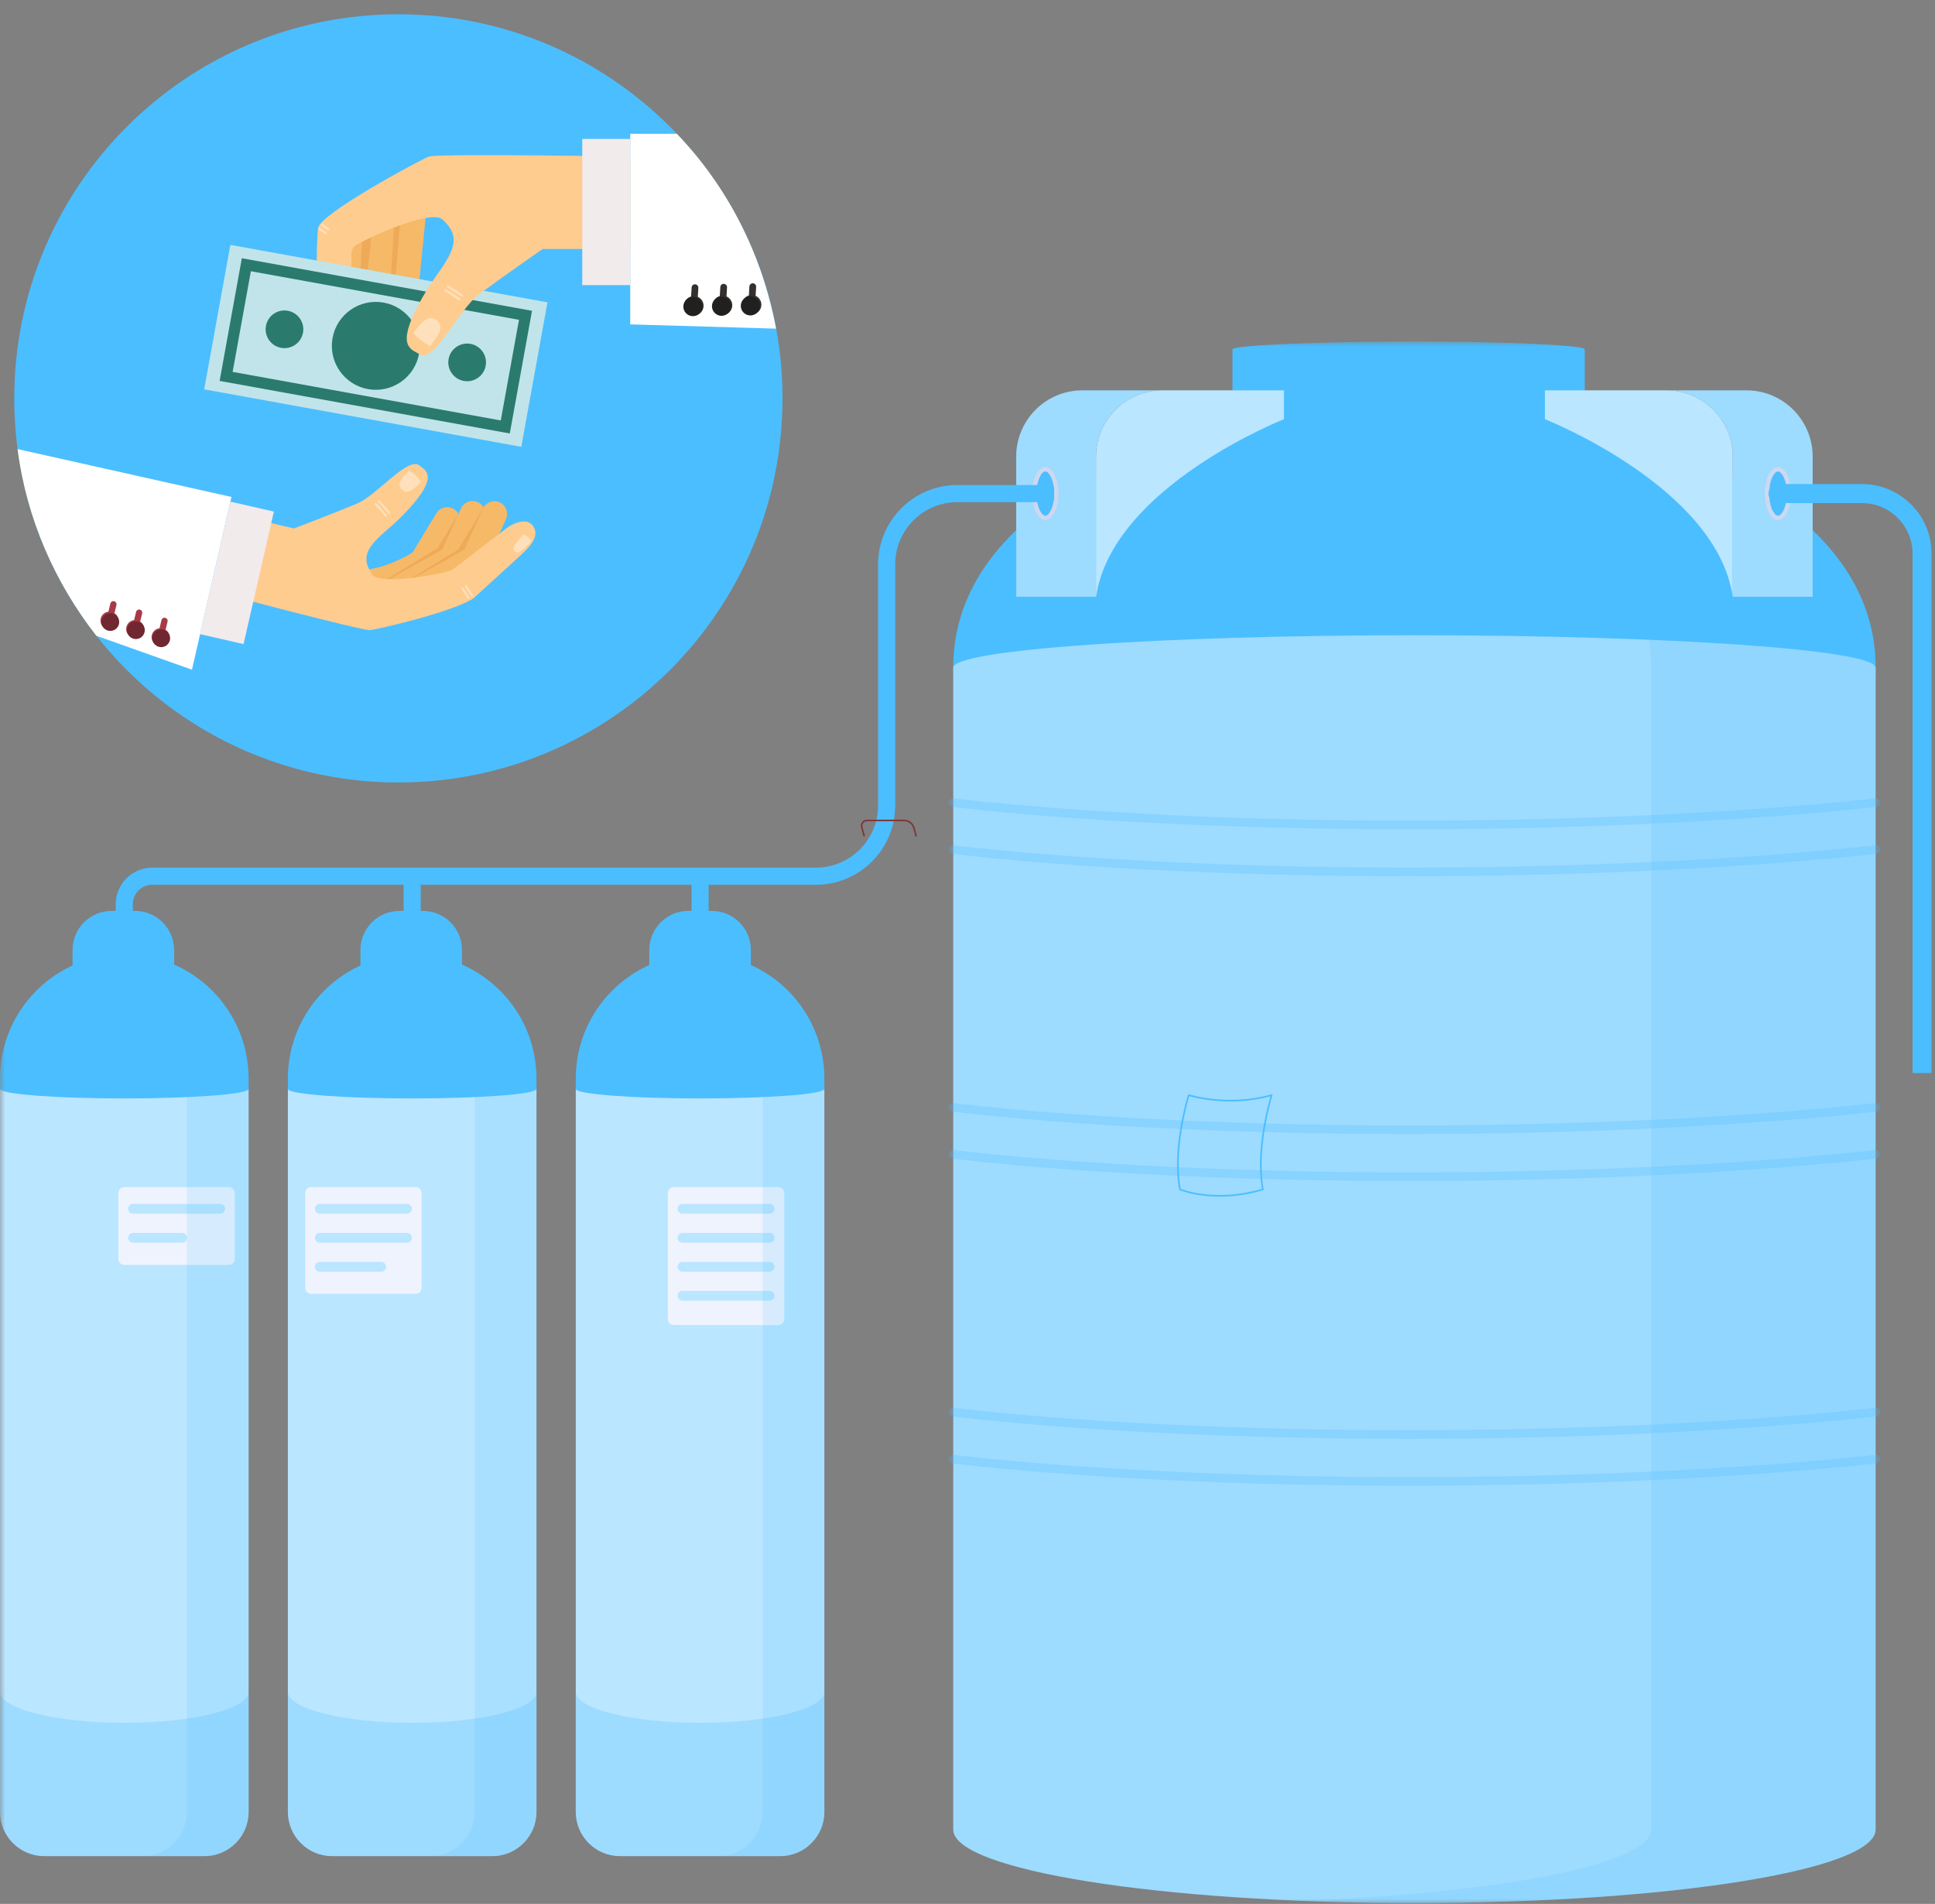 <svg width="187" height="184" viewBox="0 0 187 184" fill="none" xmlns="http://www.w3.org/2000/svg">
<rect x="0" y="0" width="187" height="184" fill="#808080" stroke="none"/>
<mask id="mask0_1_458" style="mask-type:luminance" maskUnits="userSpaceOnUse" x="0" y="33" width="187" height="151">
<path d="M187 33H0V184H187V33Z" fill="white"/>
</mask>
<g mask="url(#mask0_1_458)">
<path d="M136.691 33C128.344 33 119.109 33.34 119.109 33.759V37.723H153.151V33.759C153.151 33.34 145.039 33 136.691 33Z" fill="#4BBEFF"/>
<path d="M153.151 37.722C153.151 38.142 145.04 38.481 136.691 38.481C128.344 38.481 119.109 38.142 119.109 37.722C119.109 37.303 128.344 36.963 136.691 36.963C145.039 36.963 153.151 37.303 153.151 37.722Z" fill="#4BBEFF"/>
<path d="M136.691 37.386C129.289 37.386 120.82 37.687 120.82 38.059V41.232H151.439V38.059C151.439 37.687 144.094 37.386 136.691 37.386Z" fill="#4BBEFF"/>
<path d="M181.262 64.499C181.262 79.808 161.307 92.218 136.691 92.218C112.074 92.218 92.119 79.808 92.119 64.499C92.119 49.19 112.074 39.622 136.691 39.622C161.307 39.622 181.262 49.19 181.262 64.499Z" fill="#4BBEFF"/>
<path d="M181.262 64.525C181.262 62.795 161.307 61.392 136.691 61.392C112.074 61.392 92.119 62.795 92.119 64.525V176.807C92.119 180.733 112.074 183.917 136.691 183.917C161.307 183.917 181.262 180.733 181.262 176.807V64.525Z" fill="#9DDBFF"/>
<path opacity="0.15" d="M181.263 64.499V176.806C181.263 180.733 161.308 183.916 136.691 183.916C132.951 183.916 129.318 183.842 125.848 183.703C145.224 182.93 159.575 180.135 159.575 176.805V64.499C159.575 51.516 145.223 42.662 125.848 40.271C129.319 39.843 132.951 39.622 136.691 39.622C161.308 39.622 181.263 49.19 181.263 64.499Z" fill="#4BBEFF"/>
<path opacity="0.25" d="M136.13 80.141C108.771 80.141 92.23 77.997 92.066 77.976C91.839 77.946 91.68 77.738 91.71 77.511C91.74 77.285 91.948 77.126 92.174 77.156C92.338 77.177 108.831 79.314 136.13 79.314C163.438 79.314 181.039 77.177 181.213 77.156C181.44 77.127 181.646 77.289 181.674 77.515C181.702 77.742 181.541 77.948 181.315 77.977C181.139 77.997 163.487 80.141 136.13 80.141Z" fill="#4BBEFF"/>
<path opacity="0.25" d="M136.13 84.679C108.771 84.679 92.23 82.535 92.066 82.514C91.839 82.484 91.68 82.276 91.71 82.049C91.74 81.823 91.948 81.664 92.174 81.694C92.338 81.715 108.831 83.852 136.13 83.852C163.438 83.852 181.039 81.715 181.213 81.693C181.44 81.664 181.646 81.826 181.674 82.053C181.702 82.279 181.541 82.486 181.315 82.514C181.139 82.535 163.487 84.679 136.13 84.679Z" fill="#4BBEFF"/>
<path opacity="0.25" d="M136.13 109.594C108.771 109.594 92.23 107.45 92.066 107.429C91.839 107.399 91.68 107.191 91.71 106.964C91.74 106.738 91.948 106.579 92.174 106.609C92.338 106.63 108.831 108.768 136.13 108.768C163.438 108.768 181.039 106.63 181.213 106.609C181.44 106.58 181.646 106.742 181.674 106.968C181.702 107.195 181.541 107.401 181.315 107.429C181.139 107.451 163.487 109.594 136.13 109.594Z" fill="#4BBEFF"/>
<path opacity="0.25" d="M136.13 114.133C108.771 114.133 92.23 111.989 92.066 111.968C91.839 111.938 91.68 111.73 91.71 111.503C91.74 111.277 91.948 111.118 92.174 111.147C92.338 111.169 108.831 113.306 136.13 113.306C163.438 113.306 181.039 111.168 181.213 111.147C181.44 111.118 181.646 111.279 181.674 111.506C181.702 111.732 181.541 111.939 181.315 111.967C181.139 111.989 163.487 114.133 136.13 114.133Z" fill="#4BBEFF"/>
<path opacity="0.25" d="M136.13 139.048C108.771 139.048 92.23 136.904 92.066 136.882C91.839 136.853 91.68 136.645 91.71 136.418C91.74 136.192 91.948 136.033 92.174 136.062C92.338 136.084 108.831 138.221 136.13 138.221C163.438 138.221 181.039 136.083 181.213 136.062C181.44 136.033 181.646 136.195 181.674 136.421C181.702 136.648 181.541 136.854 181.315 136.882C181.139 136.904 163.487 139.048 136.13 139.048Z" fill="#4BBEFF"/>
<path opacity="0.25" d="M136.13 143.585C108.771 143.585 92.23 141.441 92.066 141.42C91.839 141.39 91.68 141.182 91.71 140.955C91.74 140.729 91.948 140.57 92.174 140.6C92.338 140.621 108.831 142.758 136.13 142.758C163.438 142.758 181.039 140.621 181.213 140.6C181.44 140.57 181.646 140.732 181.674 140.959C181.702 141.186 181.541 141.392 181.315 141.42C181.139 141.441 163.487 143.585 136.13 143.585Z" fill="#4BBEFF"/>
<path d="M167.456 44.126V57.678C165.895 47.057 149.302 40.511 149.302 40.511V37.723H161.058C164.591 37.723 167.456 40.589 167.456 44.126Z" fill="#BAE6FF"/>
<path d="M175.177 44.127V57.678H167.456V44.127C167.456 40.589 164.591 37.723 161.058 37.723H168.778C172.312 37.723 175.177 40.589 175.177 44.127Z" fill="#9DDBFF"/>
<path d="M105.925 44.126V57.678C107.487 47.057 124.08 40.511 124.08 40.511V37.723H112.324C108.791 37.723 105.925 40.589 105.925 44.126Z" fill="#BAE6FF"/>
<path d="M98.205 44.127V57.678H105.926V44.127C105.926 40.589 108.791 37.723 112.325 37.723H104.604C101.071 37.723 98.205 40.589 98.205 44.127Z" fill="#9DDBFF"/>
<path d="M172.611 47.7C172.611 46.657 172.301 45.761 171.856 45.362L171.827 45.142H171.34C170.638 45.142 170.069 46.287 170.069 47.7C170.069 49.113 170.638 50.258 171.34 50.258H171.827C171.827 50.258 171.832 50.176 171.839 50.053C172.294 49.663 172.611 48.756 172.611 47.7Z" fill="#9DDBFF"/>
<path d="M173.099 47.7C173.099 49.113 172.53 50.258 171.828 50.258C171.126 50.258 170.557 49.113 170.557 47.7C170.557 46.287 171.126 45.142 171.828 45.142C172.53 45.142 173.099 46.287 173.099 47.7Z" fill="#CDD8F0"/>
<path d="M172.685 47.7C172.685 48.003 172.658 48.28 172.611 48.527C172.459 49.35 172.096 49.845 171.827 49.845C171.558 49.845 171.195 49.35 171.042 48.527C170.996 48.28 170.969 48.003 170.969 47.7C170.969 47.397 170.996 47.121 171.042 46.873C171.195 46.049 171.558 45.555 171.827 45.555C172.096 45.555 172.458 46.049 172.611 46.873C172.658 47.12 172.685 47.397 172.685 47.7Z" fill="#4BBEFF"/>
<path d="M100.238 47.7C100.238 46.657 100.549 45.761 100.994 45.362L101.023 45.142H101.51C102.212 45.142 102.781 46.287 102.781 47.7C102.781 49.113 102.212 50.258 101.51 50.258H101.023C101.023 50.258 101.018 50.176 101.01 50.053C100.557 49.663 100.238 48.756 100.238 47.7Z" fill="#9DDBFF"/>
<path d="M99.751 47.7C99.751 49.113 100.32 50.258 101.023 50.258C101.725 50.258 102.294 49.113 102.294 47.7C102.294 46.287 101.725 45.142 101.023 45.142C100.32 45.142 99.751 46.287 99.751 47.7Z" fill="#CDD8F0"/>
<path d="M101.88 47.7C101.88 48.003 101.853 48.28 101.807 48.527C101.654 49.35 101.291 49.845 101.023 49.845C100.754 49.845 100.39 49.35 100.238 48.527C100.191 48.28 100.164 48.003 100.164 47.7C100.164 47.397 100.191 47.121 100.238 46.873C100.39 46.049 100.754 45.555 101.023 45.555C101.291 45.555 101.654 46.049 101.807 46.873C101.853 47.12 101.88 47.397 101.88 47.7Z" fill="#4BBEFF"/>
<path d="M101.881 47.7C101.881 48.003 101.854 48.28 101.807 48.528H92.525C89.205 48.528 86.514 51.221 86.514 54.544V77.837C86.514 82.073 83.083 85.507 78.849 85.507H68.481V91.163H66.828V85.507H40.659V91.163H39.006V85.507H14.714C13.677 85.507 12.837 86.348 12.837 87.385V91.164H11.184V87.386C11.184 85.434 12.764 83.853 14.714 83.853H78.848C82.168 83.853 84.86 81.16 84.86 77.837V54.544C84.86 50.307 88.291 46.874 92.524 46.874H101.807C101.854 47.12 101.881 47.398 101.881 47.7Z" fill="#4BBEFF"/>
<path d="M79.667 105.232V175.101C79.667 177.465 77.752 179.382 75.389 179.382H59.921C57.558 179.382 55.643 177.465 55.643 175.101V105.232C55.643 104.722 61.022 104.308 67.655 104.308C74.29 104.308 79.667 104.722 79.667 105.232Z" fill="#BAE6FF"/>
<path opacity="0.25" d="M79.668 163.493V175.101C79.668 177.465 77.753 179.382 75.39 179.382H59.922C57.56 179.382 55.644 177.465 55.644 175.101V163.493C55.644 165.155 61.023 166.502 67.656 166.502C74.29 166.502 79.668 165.155 79.668 163.493Z" fill="#4BBEFF"/>
<path d="M75.217 128.059H65.117C64.799 128.059 64.541 127.802 64.541 127.483V115.298C64.541 114.98 64.799 114.722 65.117 114.722H75.217C75.535 114.722 75.793 114.98 75.793 115.298V127.483C75.793 127.802 75.535 128.059 75.217 128.059Z" fill="#EFF3FE"/>
<path d="M74.376 117.295H65.956C65.695 117.295 65.484 117.084 65.484 116.822C65.484 116.561 65.695 116.349 65.956 116.349H74.376C74.637 116.349 74.849 116.561 74.849 116.822C74.848 117.084 74.637 117.295 74.376 117.295Z" fill="#BAE6FF"/>
<path d="M74.376 120.097H65.956C65.695 120.097 65.484 119.885 65.484 119.624C65.484 119.363 65.695 119.151 65.956 119.151H74.376C74.637 119.151 74.849 119.363 74.849 119.624C74.848 119.885 74.637 120.097 74.376 120.097Z" fill="#BAE6FF"/>
<path d="M74.376 122.899H65.956C65.695 122.899 65.484 122.687 65.484 122.426C65.484 122.165 65.695 121.953 65.956 121.953H74.376C74.637 121.953 74.849 122.165 74.849 122.426C74.848 122.687 74.637 122.899 74.376 122.899Z" fill="#BAE6FF"/>
<path d="M74.376 125.7H65.956C65.695 125.7 65.484 125.488 65.484 125.227C65.484 124.966 65.695 124.754 65.956 124.754H74.376C74.637 124.754 74.849 124.966 74.849 125.227C74.848 125.489 74.637 125.7 74.376 125.7Z" fill="#BAE6FF"/>
<path d="M67.655 92.217C61.022 92.217 55.643 97.6 55.643 104.239V105.231C55.643 105.741 61.022 106.155 67.655 106.155C74.289 106.155 79.667 105.741 79.667 105.231V104.239C79.667 97.6 74.29 92.217 67.655 92.217Z" fill="#4BBEFF"/>
<path d="M68.788 88.032H66.522C64.438 88.032 62.748 89.723 62.748 91.809V93.55C62.748 93.961 64.945 94.295 67.655 94.295C70.365 94.295 72.562 93.962 72.562 93.55V91.809C72.562 89.723 70.873 88.032 68.788 88.032Z" fill="#4BBEFF"/>
<path d="M51.845 105.232V175.101C51.845 177.465 49.93 179.382 47.567 179.382H32.099C29.736 179.382 27.821 177.465 27.821 175.101V105.232C27.821 104.722 33.199 104.308 39.833 104.308C46.467 104.308 51.845 104.722 51.845 105.232Z" fill="#BAE6FF"/>
<path opacity="0.25" d="M51.846 163.493V175.101C51.846 177.465 49.931 179.382 47.567 179.382H32.099C29.737 179.382 27.821 177.465 27.821 175.101V163.493C27.821 165.155 33.199 166.502 39.833 166.502C46.468 166.502 51.846 165.155 51.846 163.493Z" fill="#4BBEFF"/>
<path d="M40.168 125.043H30.069C29.751 125.043 29.493 124.785 29.493 124.467V115.297C29.493 114.979 29.751 114.721 30.069 114.721H40.168C40.486 114.721 40.744 114.979 40.744 115.297V124.467C40.744 124.785 40.486 125.043 40.168 125.043Z" fill="#EFF3FE"/>
<path d="M39.327 117.295H30.908C30.647 117.295 30.435 117.084 30.435 116.822C30.435 116.561 30.647 116.349 30.908 116.349H39.327C39.588 116.349 39.8 116.561 39.8 116.822C39.8 117.084 39.588 117.295 39.327 117.295Z" fill="#BAE6FF"/>
<path d="M39.327 120.097H30.908C30.647 120.097 30.435 119.885 30.435 119.624C30.435 119.363 30.647 119.151 30.908 119.151H39.327C39.588 119.151 39.8 119.363 39.8 119.624C39.8 119.885 39.588 120.097 39.327 120.097Z" fill="#BAE6FF"/>
<path d="M36.841 122.899H30.906C30.645 122.899 30.434 122.687 30.434 122.426C30.434 122.165 30.645 121.953 30.906 121.953H36.841C37.101 121.953 37.313 122.165 37.313 122.426C37.313 122.687 37.101 122.899 36.841 122.899Z" fill="#BAE6FF"/>
<path d="M39.833 92.217C33.199 92.217 27.821 97.6 27.821 104.239V105.231C27.821 105.741 33.199 106.155 39.833 106.155C46.467 106.155 51.845 105.741 51.845 105.231V104.239C51.845 97.6 46.467 92.217 39.833 92.217Z" fill="#4BBEFF"/>
<path d="M40.872 88.032H38.606C36.522 88.032 34.832 89.723 34.832 91.809V93.55C34.832 93.961 37.029 94.295 39.739 94.295C42.449 94.295 44.646 93.962 44.646 93.55V91.809C44.645 89.723 42.956 88.032 40.872 88.032Z" fill="#4BBEFF"/>
<path d="M24.024 105.232V175.101C24.024 177.465 22.109 179.382 19.747 179.382H4.279C1.916 179.382 0 177.465 0 175.101V105.232C0 104.722 5.379 104.308 12.012 104.308C18.647 104.308 24.024 104.722 24.024 105.232Z" fill="#BAE6FF"/>
<path opacity="0.25" d="M24.025 163.493V175.101C24.025 177.465 22.11 179.382 19.747 179.382H4.279C1.917 179.382 0.002 177.465 0.002 175.101V163.493C0.002 165.155 5.38 166.502 12.014 166.502C18.648 166.502 24.025 165.155 24.025 163.493Z" fill="#4BBEFF"/>
<path d="M22.116 122.241H12.017C11.699 122.241 11.441 121.983 11.441 121.665V115.298C11.441 114.98 11.699 114.722 12.017 114.722H22.116C22.434 114.722 22.692 114.98 22.692 115.298V121.665C22.692 121.983 22.434 122.241 22.116 122.241Z" fill="#EFF3FE"/>
<path d="M21.275 117.295H12.856C12.595 117.295 12.383 117.084 12.383 116.822C12.383 116.561 12.595 116.349 12.856 116.349H21.275C21.536 116.349 21.748 116.561 21.748 116.822C21.748 117.084 21.537 117.295 21.275 117.295Z" fill="#BAE6FF"/>
<path d="M17.593 120.097H12.856C12.595 120.097 12.383 119.885 12.383 119.624C12.383 119.363 12.595 119.151 12.856 119.151H17.593C17.854 119.151 18.066 119.363 18.066 119.624C18.065 119.885 17.854 120.097 17.593 120.097Z" fill="#BAE6FF"/>
<path d="M12.012 92.217C5.379 92.217 0 97.6 0 104.239V105.231C0 105.741 5.379 106.155 12.012 106.155C18.646 106.155 24.024 105.741 24.024 105.231V104.239C24.024 97.6 18.647 92.217 12.012 92.217Z" fill="#4BBEFF"/>
<path opacity="0.15" d="M24.024 104.239V175.101C24.024 176.283 23.545 177.354 22.772 178.128C21.997 178.904 20.928 179.382 19.747 179.382H13.787C16.15 179.382 18.066 177.466 18.066 175.101V104.239C18.066 98.629 14.226 93.917 9.034 92.591C9.986 92.347 10.984 92.218 12.013 92.218C18.647 92.217 24.024 97.6 24.024 104.239Z" fill="#4BBEFF"/>
<path opacity="0.15" d="M51.846 104.239V175.101C51.846 176.283 51.367 177.354 50.593 178.128C49.818 178.904 48.749 179.382 47.568 179.382H41.609C43.971 179.382 45.886 177.466 45.886 175.101V104.239C45.886 98.629 42.047 93.917 36.854 92.591C37.807 92.347 38.804 92.218 39.833 92.218C46.468 92.217 51.846 97.6 51.846 104.239Z" fill="#4BBEFF"/>
<path opacity="0.15" d="M79.668 104.239V175.101C79.668 176.283 79.189 177.354 78.416 178.128C77.64 178.904 76.571 179.382 75.39 179.382H69.431C71.793 179.382 73.708 177.466 73.708 175.101V104.239C73.708 98.629 69.869 93.917 64.676 92.591C65.629 92.347 66.626 92.218 67.655 92.218C74.291 92.217 79.668 97.6 79.668 104.239Z" fill="#4BBEFF"/>
<path d="M13.052 88.032H10.785C8.701 88.032 7.012 89.723 7.012 91.809V93.55C7.012 93.961 9.208 94.295 11.919 94.295C14.628 94.295 16.826 93.962 16.826 93.55V91.809C16.826 89.723 15.136 88.032 13.052 88.032Z" fill="#4BBEFF"/>
<path d="M88.465 80.851L88.248 80.041C88.142 79.645 87.783 79.37 87.374 79.37H83.773C83.639 79.37 83.514 79.431 83.433 79.538C83.352 79.645 83.325 79.78 83.359 79.91L83.601 80.811L83.449 80.851L83.208 79.95C83.16 79.772 83.197 79.588 83.309 79.442C83.421 79.297 83.59 79.213 83.773 79.213H87.374C87.854 79.213 88.275 79.537 88.399 80.001L88.615 80.812L88.465 80.851Z" fill="#7D383C"/>
<path d="M117.881 115.65C115.505 115.65 114.027 115.031 114.005 115.021C113.981 115.011 113.964 114.99 113.959 114.964C113.193 111.013 114.789 105.865 114.805 105.814C114.812 105.794 114.825 105.778 114.844 105.768C114.862 105.758 114.884 105.757 114.904 105.763C114.941 105.775 118.645 106.947 122.872 105.762C122.9 105.754 122.93 105.762 122.95 105.783C122.97 105.804 122.977 105.834 122.968 105.861C122.952 105.913 121.368 111.023 122.126 114.934C122.134 114.974 122.11 115.013 122.072 115.024C120.496 115.493 119.075 115.65 117.881 115.65ZM114.105 114.892C114.482 115.039 117.609 116.166 121.959 114.893C121.292 111.313 122.532 106.79 122.778 105.95C118.897 106.995 115.482 106.095 114.932 105.935C114.741 106.578 113.414 111.244 114.105 114.892Z" fill="#4BBEFF"/>
<path d="M184.834 53.516C184.834 50.814 182.643 48.621 179.943 48.621H171.827C171.318 48.621 170.908 48.211 170.908 47.702C170.908 47.193 171.318 46.782 171.827 46.782H179.943C183.652 46.782 186.672 49.804 186.672 53.517V103.704H184.834V53.516Z" fill="#4BBEFF"/>
</g>
<path d="M75.621 38.501C75.621 59.002 59.002 75.621 38.5 75.621C17.999 75.621 1.379 59.001 1.379 38.501C1.379 17.999 17.999 1.379 38.5 1.379C59.001 1.379 75.621 17.999 75.621 38.501Z" fill="#4BBEFF"/>
<path d="M60.906 31.349L74.998 31.762C73.645 24.526 70.305 18.032 65.41 12.93H60.906L60.906 31.349Z" fill="white"/>
<path d="M22.368 48.028L1.7 43.401C2.569 50.157 5.319 56.328 9.315 61.442L18.552 64.722L22.368 48.028Z" fill="white"/>
<path d="M37.282 29.997C37.216 30.659 37.82 31.26 38.63 31.34C39.438 31.42 40.148 30.949 40.214 30.287L41.254 19.782C41.32 19.12 40.716 18.519 39.907 18.439C39.096 18.358 38.387 18.829 38.322 19.492L37.282 29.997Z" fill="#F6B968"/>
<path d="M37.324 30.031L37.319 19.078C37.353 18.723 38.622 18.306 38.943 18.116L37.955 30.2C37.941 30.346 37.765 30.888 37.795 31.025C37.475 30.772 37.286 30.413 37.324 30.031Z" fill="#EEAA59"/>
<path d="M34.508 31.653C34.47 32.316 35.096 32.894 35.909 32.941C36.721 32.988 37.412 32.488 37.451 31.825L38.129 21.13C38.167 20.466 37.479 20.046 36.667 19.998C35.855 19.951 35.165 20.45 35.126 21.114L34.508 31.653Z" fill="#F6B968"/>
<path d="M34.512 31.607L35.103 20.806C35.138 20.452 35.81 20.451 36.131 20.262L34.951 32.176C34.937 32.322 34.953 32.464 34.983 32.602C34.663 32.348 34.474 31.989 34.512 31.607Z" fill="#EEAA59"/>
<path d="M31.542 31.898C31.502 32.561 32.13 33.139 32.942 33.187C33.755 33.234 34.446 32.734 34.484 32.07L35.1 21.533C35.141 20.868 34.513 20.291 33.7 20.243C32.889 20.196 32.198 20.695 32.159 21.359L31.542 31.898Z" fill="#F6B968"/>
<path d="M66.425 28.857C66.531 28.757 66.657 28.691 66.788 28.651L66.84 27.78C66.85 27.601 67.003 27.465 67.184 27.474C67.362 27.485 67.499 27.639 67.489 27.818L67.437 28.687C67.552 28.737 67.657 28.81 67.747 28.907C68.099 29.287 68.077 29.879 67.698 30.23C67.319 30.582 66.726 30.56 66.375 30.18C66.022 29.801 66.045 29.208 66.425 28.857Z" fill="#33302F"/>
<path d="M69.562 28.609L69.613 27.736C69.623 27.558 69.776 27.421 69.956 27.432C70.135 27.442 70.272 27.596 70.261 27.775L70.21 28.644C70.324 28.693 70.43 28.766 70.521 28.864C70.873 29.242 70.849 29.836 70.472 30.187C70.091 30.538 69.499 30.516 69.149 30.137C68.795 29.759 68.819 29.165 69.197 28.814C69.305 28.715 69.43 28.648 69.562 28.609Z" fill="#33302F"/>
<path d="M72.373 28.554L72.424 27.683C72.434 27.504 72.587 27.367 72.767 27.377C72.947 27.388 73.083 27.542 73.073 27.721L73.022 28.589C73.135 28.639 73.242 28.712 73.333 28.809C73.684 29.188 73.661 29.782 73.282 30.134C72.903 30.485 72.31 30.463 71.959 30.083C71.607 29.704 71.629 29.112 72.008 28.759C72.116 28.66 72.241 28.594 72.373 28.554Z" fill="#33302F"/>
<path d="M70.407 28.964C70.756 29.339 70.734 29.925 70.359 30.273C69.984 30.62 69.398 30.598 69.051 30.224C68.703 29.848 68.725 29.263 69.1 28.916C69.475 28.568 70.059 28.59 70.407 28.964Z" fill="#22201F"/>
<path d="M73.195 28.93C73.543 29.305 73.522 29.891 73.147 30.239C72.772 30.587 72.186 30.564 71.838 30.19C71.492 29.814 71.513 29.229 71.888 28.882C72.263 28.534 72.848 28.557 73.195 28.93Z" fill="#22201F"/>
<path d="M67.642 28.999C67.991 29.374 67.969 29.959 67.594 30.307C67.219 30.655 66.634 30.633 66.286 30.259C65.938 29.883 65.96 29.299 66.334 28.951C66.709 28.603 67.295 28.625 67.642 28.999Z" fill="#22201F"/>
<path d="M41.476 15.124C40.654 15.415 31.017 20.611 30.75 22.001C30.523 23.181 30.609 30.518 30.669 32.537C30.671 32.601 30.669 32.79 30.669 32.79C30.669 33.591 31.404 34.239 32.312 34.239C33.219 34.239 33.955 33.591 33.955 32.79V24.361C34.052 24.084 34.143 23.895 34.229 23.821C34.789 23.34 39.476 21.143 41.722 20.993L44.518 17.879L41.577 15.104C41.533 15.11 41.497 15.117 41.476 15.124Z" fill="#FFCC90"/>
<path d="M31.784 32.961C31.784 32.961 31.566 33.069 31.281 33.072L31.278 33.073L31.276 33.072C30.991 33.073 30.764 32.969 30.764 32.969C30.732 32.286 30.678 31.264 30.857 30.866C30.935 30.689 31.054 30.633 31.164 30.638L31.165 30.636L31.167 30.637L31.17 30.636V30.637C31.278 30.63 31.404 30.685 31.499 30.861C31.713 31.254 31.752 32.277 31.784 32.961Z" fill="#FFE0BC"/>
<path d="M31.034 21.684C31.002 21.734 31.019 21.803 31.069 21.837L31.654 22.237C31.705 22.271 31.772 22.258 31.803 22.209C31.835 22.159 31.819 22.09 31.768 22.056L31.184 21.656C31.132 21.621 31.066 21.634 31.034 21.684Z" fill="#FFE0BC"/>
<path d="M30.798 22.059C30.767 22.11 30.782 22.178 30.832 22.213L31.417 22.612C31.468 22.646 31.534 22.634 31.566 22.584C31.597 22.535 31.581 22.466 31.531 22.432L30.946 22.032C30.895 21.997 30.828 22.01 30.798 22.059Z" fill="#FFE0BC"/>
<path d="M22.262 23.666L19.733 37.628L50.378 43.181L52.907 29.219L22.262 23.666Z" fill="#C1E4EA"/>
<path d="M49.266 41.892L21.224 36.812L23.372 24.956L51.414 30.037L49.266 41.892ZM22.482 35.939L48.394 40.634L50.156 30.909L24.244 26.213L22.482 35.939Z" fill="#2A7B6D"/>
<path d="M29.283 32.149C29.105 33.139 28.157 33.795 27.167 33.617C26.177 33.437 25.52 32.49 25.7 31.5C25.879 30.51 26.827 29.853 27.816 30.033C28.806 30.212 29.463 31.159 29.283 32.149Z" fill="#2A7B6D"/>
<path d="M46.938 35.349C46.759 36.338 45.811 36.994 44.822 36.815C43.832 36.636 43.175 35.689 43.354 34.699C43.534 33.709 44.481 33.053 45.47 33.232C46.46 33.411 47.117 34.358 46.938 35.349Z" fill="#2A7B6D"/>
<path d="M40.5 34.181C40.081 36.49 37.871 38.023 35.562 37.604C33.253 37.186 31.72 34.975 32.138 32.666C32.557 30.357 34.767 28.825 37.077 29.243C39.385 29.662 40.918 31.872 40.5 34.181Z" fill="#2A7B6D"/>
<path d="M41.577 15.104L41.722 20.993C42.188 20.963 42.551 21.018 42.748 21.196C44.252 22.558 44.089 23.673 43.005 25.415C42.373 26.432 41.517 27.436 40.491 29.35C38.231 33.577 39.769 33.739 40.557 34.239C41.974 35.142 44.336 29.887 46.291 28.442C48.935 26.488 52.443 24.063 52.443 24.063H60.907V15.124C60.907 15.124 43.247 14.85 41.577 15.104Z" fill="#FFCC90"/>
<path d="M41.578 33.425C41.578 33.425 41.158 33.236 40.705 32.889C40.703 32.888 40.703 32.887 40.701 32.886C40.701 32.886 40.698 32.884 40.697 32.882C40.245 32.535 39.954 32.178 39.954 32.178C40.37 31.634 40.981 30.813 41.535 30.738C41.781 30.705 42.01 30.81 42.18 30.948H42.182L42.184 30.95L42.19 30.953L42.189 30.954C42.366 31.082 42.527 31.277 42.559 31.523C42.63 32.077 41.995 32.881 41.578 33.425Z" fill="#FFE0BC"/>
<path d="M43.183 27.608C43.151 27.658 43.208 27.752 43.312 27.819L44.506 28.592C44.609 28.658 44.719 28.672 44.75 28.624C44.783 28.574 44.724 28.48 44.62 28.413L43.429 27.64C43.326 27.572 43.215 27.559 43.183 27.608Z" fill="#FFE0BC"/>
<path d="M42.943 27.981C42.91 28.031 42.968 28.125 43.07 28.192L44.263 28.964C44.367 29.031 44.477 29.046 44.509 28.997C44.541 28.947 44.483 28.852 44.379 28.785L43.187 28.012C43.083 27.946 42.973 27.931 42.943 27.981Z" fill="#FFE0BC"/>
<path d="M60.906 13.426H56.27V27.555H60.906V13.426Z" fill="#F2EBEC"/>
<path d="M41.852 54.842C41.502 55.42 40.75 55.603 40.173 55.254C39.596 54.903 39.412 54.151 39.762 53.574L42.171 49.603C42.521 49.026 43.273 48.841 43.85 49.191C44.428 49.541 44.611 50.293 44.261 50.87L41.852 54.842Z" fill="#F6B968"/>
<path d="M36.848 57.273C36.226 57.537 33.935 57.901 33.673 57.278L33.132 56.701C32.868 56.08 32.018 54.068 32.573 54.453C35.395 56.41 40.174 53.213 40.174 53.213C40.796 52.95 41.513 53.241 41.775 53.863C42.039 54.484 41.748 55.202 41.126 55.465L36.848 57.273Z" fill="#F6B968"/>
<path d="M38.212 56.189L42.237 53.963C42.374 53.888 42.489 53.789 42.582 53.676C42.707 53.57 42.811 53.441 42.884 53.286L44.298 49.702C44.395 49.5 42.3 52.962 42.3 52.962L36.104 56.773C36.879 56.694 37.853 56.387 38.212 56.189Z" fill="#EEAA59"/>
<path d="M44.859 54.379C44.58 54.992 43.855 55.265 43.241 54.985C42.626 54.706 42.354 53.982 42.633 53.366L44.555 49.138C44.835 48.523 45.56 48.252 46.173 48.531C46.789 48.809 47.06 49.535 46.782 50.15L44.859 54.379Z" fill="#F6B968"/>
<path d="M40.177 57.385C39.59 57.72 37.36 58.353 37.026 57.767L36.419 57.258C36.085 56.671 36.672 56.518 37.259 56.182L43 52.96C43.586 52.624 44.333 52.828 44.667 53.415C45.003 54.002 44.798 54.748 44.212 55.083L40.177 57.385Z" fill="#F6B968"/>
<path d="M40.213 56.319L44.239 54.095C44.376 54.019 44.491 53.92 44.584 53.808C44.708 53.701 44.812 53.57 44.886 53.416L46.819 49.357C46.916 49.155 46.943 48.942 46.918 48.736L44.301 53.093L38.105 56.904C38.882 56.825 39.854 56.518 40.213 56.319Z" fill="#EEAA59"/>
<path d="M46.974 54.402C46.694 55.015 45.971 55.287 45.356 55.008C44.741 54.73 44.469 54.005 44.748 53.39L46.671 49.162C46.95 48.546 47.675 48.275 48.289 48.554C48.904 48.832 49.175 49.558 48.897 50.173L46.974 54.402Z" fill="#F6B968"/>
<path d="M42.294 57.408C41.707 57.743 39.476 58.376 39.141 57.789L38.535 57.28C38.201 56.694 38.789 56.539 39.374 56.206L45.116 52.983C45.701 52.648 46.448 52.852 46.782 53.439C47.118 54.024 46.913 54.771 46.328 55.106L42.294 57.408Z" fill="#F6B968"/>
<path d="M45.83 57.76C45.187 58.29 44.156 58.1 43.525 57.336C42.896 56.573 43.047 55.617 43.69 55.086L49.046 50.977C49.846 50.446 50.93 50.08 51.474 50.784C52.179 51.696 51.371 52.673 50.463 53.526L45.83 57.76Z" fill="#FFCC90"/>
<path d="M43.69 55.086C42.999 55.433 36.717 56.632 35.968 55.514C34.984 54.053 35.356 53.148 36.632 51.908C37.377 51.183 38.309 50.518 39.572 49.118C42.359 46.032 41.171 45.482 40.539 44.988C39.391 44.091 36.448 47.863 34.498 48.672C31.863 49.763 28.401 51.073 28.401 51.073L22.368 49.65L20.74 57.182C20.74 57.182 35.016 60.965 35.768 60.894C36.446 60.829 43.866 59.135 45.809 57.779L43.858 54.931C43.795 55.007 43.739 55.061 43.69 55.086Z" fill="#FFCC90"/>
<path d="M22.265 48.48L19.336 61.285L23.537 62.246L26.467 49.441L22.265 48.48Z" fill="#F2EBEC"/>
<path d="M16.271 61.141C16.203 61.024 16.109 60.931 16.003 60.859L16.193 60.071C16.232 59.909 16.134 59.746 15.971 59.706C15.809 59.667 15.645 59.767 15.606 59.93L15.416 60.715C15.301 60.729 15.187 60.765 15.08 60.827C14.665 61.068 14.524 61.601 14.765 62.016C15.007 62.432 15.54 62.574 15.955 62.331C16.371 62.089 16.512 61.558 16.271 61.141Z" fill="#A83A48"/>
<path d="M13.549 60.069L13.74 59.28C13.778 59.118 13.679 58.955 13.516 58.916C13.354 58.877 13.191 58.975 13.152 59.138L12.962 59.925C12.847 59.938 12.732 59.974 12.627 60.036C12.21 60.277 12.069 60.811 12.31 61.226C12.552 61.642 13.086 61.783 13.501 61.54C13.917 61.3 14.058 60.766 13.816 60.351C13.748 60.234 13.654 60.141 13.549 60.069Z" fill="#A83A48"/>
<path d="M11.062 59.258L11.254 58.47C11.293 58.308 11.194 58.145 11.031 58.105C10.868 58.066 10.706 58.165 10.667 58.328L10.477 59.113C10.361 59.126 10.247 59.162 10.14 59.224C9.725 59.467 9.584 60.001 9.826 60.416C10.067 60.831 10.601 60.973 11.015 60.73C11.432 60.488 11.573 59.955 11.331 59.54C11.263 59.422 11.169 59.329 11.062 59.258Z" fill="#A83A48"/>
<path d="M12.7 60.156C12.288 60.395 12.15 60.922 12.388 61.333C12.627 61.744 13.154 61.882 13.564 61.645C13.975 61.405 14.115 60.878 13.876 60.467C13.636 60.057 13.11 59.918 12.7 60.156Z" fill="#702730"/>
<path d="M10.229 59.369C9.818 59.608 9.679 60.135 9.918 60.547C10.156 60.957 10.684 61.096 11.094 60.857C11.504 60.618 11.644 60.09 11.405 59.682C11.166 59.271 10.64 59.131 10.229 59.369Z" fill="#702730"/>
<path d="M15.148 60.937C14.737 61.176 14.598 61.704 14.837 62.113C15.076 62.524 15.603 62.664 16.013 62.426C16.424 62.186 16.563 61.659 16.324 61.25C16.086 60.839 15.559 60.699 15.148 60.937Z" fill="#702730"/>
<path d="M40.671 46.545C40.671 46.545 40.476 46.249 40.154 45.943C40.153 45.942 40.152 45.942 40.152 45.941C40.15 45.941 40.15 45.939 40.148 45.938C39.827 45.635 39.517 45.458 39.517 45.458C39.153 45.842 38.602 46.411 38.612 46.844C38.617 47.036 38.727 47.198 38.853 47.31C38.853 47.313 38.854 47.314 38.855 47.314C38.856 47.315 38.857 47.317 38.858 47.318L38.859 47.317C38.979 47.437 39.148 47.535 39.339 47.53C39.771 47.516 40.308 46.931 40.671 46.545Z" fill="#FFE0BC"/>
<path d="M51.352 52.318C51.352 52.318 51.25 52.113 51.047 51.926C51.046 51.926 51.046 51.926 51.046 51.924C51.044 51.924 51.044 51.923 51.043 51.923C50.84 51.737 50.623 51.65 50.623 51.65C50.256 52.032 49.701 52.599 49.629 52.95C49.596 53.105 49.654 53.216 49.735 53.284C49.736 53.286 49.736 53.285 49.737 53.286C49.737 53.287 49.737 53.287 49.737 53.289L49.738 53.288C49.813 53.362 49.931 53.412 50.088 53.369C50.441 53.278 50.985 52.701 51.352 52.318Z" fill="#FFE0BC"/>
<path d="M36.222 48.625C36.264 48.589 36.358 48.627 36.435 48.712L37.322 49.693C37.398 49.778 37.427 49.876 37.387 49.913C37.346 49.95 37.251 49.911 37.174 49.825L36.288 48.846C36.211 48.761 36.182 48.661 36.222 48.625Z" fill="#FFE0BC"/>
<path d="M36.528 48.35C36.57 48.313 36.665 48.351 36.742 48.435L37.628 49.416C37.704 49.501 37.734 49.6 37.693 49.636C37.652 49.674 37.557 49.634 37.479 49.548L36.595 48.568C36.517 48.484 36.488 48.384 36.528 48.35Z" fill="#FFE0BC"/>
<path d="M44.628 56.772C44.674 56.743 44.749 56.778 44.796 56.849L45.334 57.674C45.38 57.745 45.38 57.828 45.334 57.856C45.288 57.887 45.212 57.851 45.166 57.779L44.628 56.955C44.581 56.885 44.582 56.801 44.628 56.772Z" fill="#FFE0BC"/>
<path d="M44.977 56.553C45.024 56.524 45.1 56.557 45.146 56.629L45.683 57.454C45.73 57.525 45.73 57.607 45.684 57.636C45.637 57.666 45.562 57.631 45.515 57.559L44.978 56.735C44.931 56.663 44.931 56.581 44.977 56.553Z" fill="#FFE0BC"/>
</svg>
